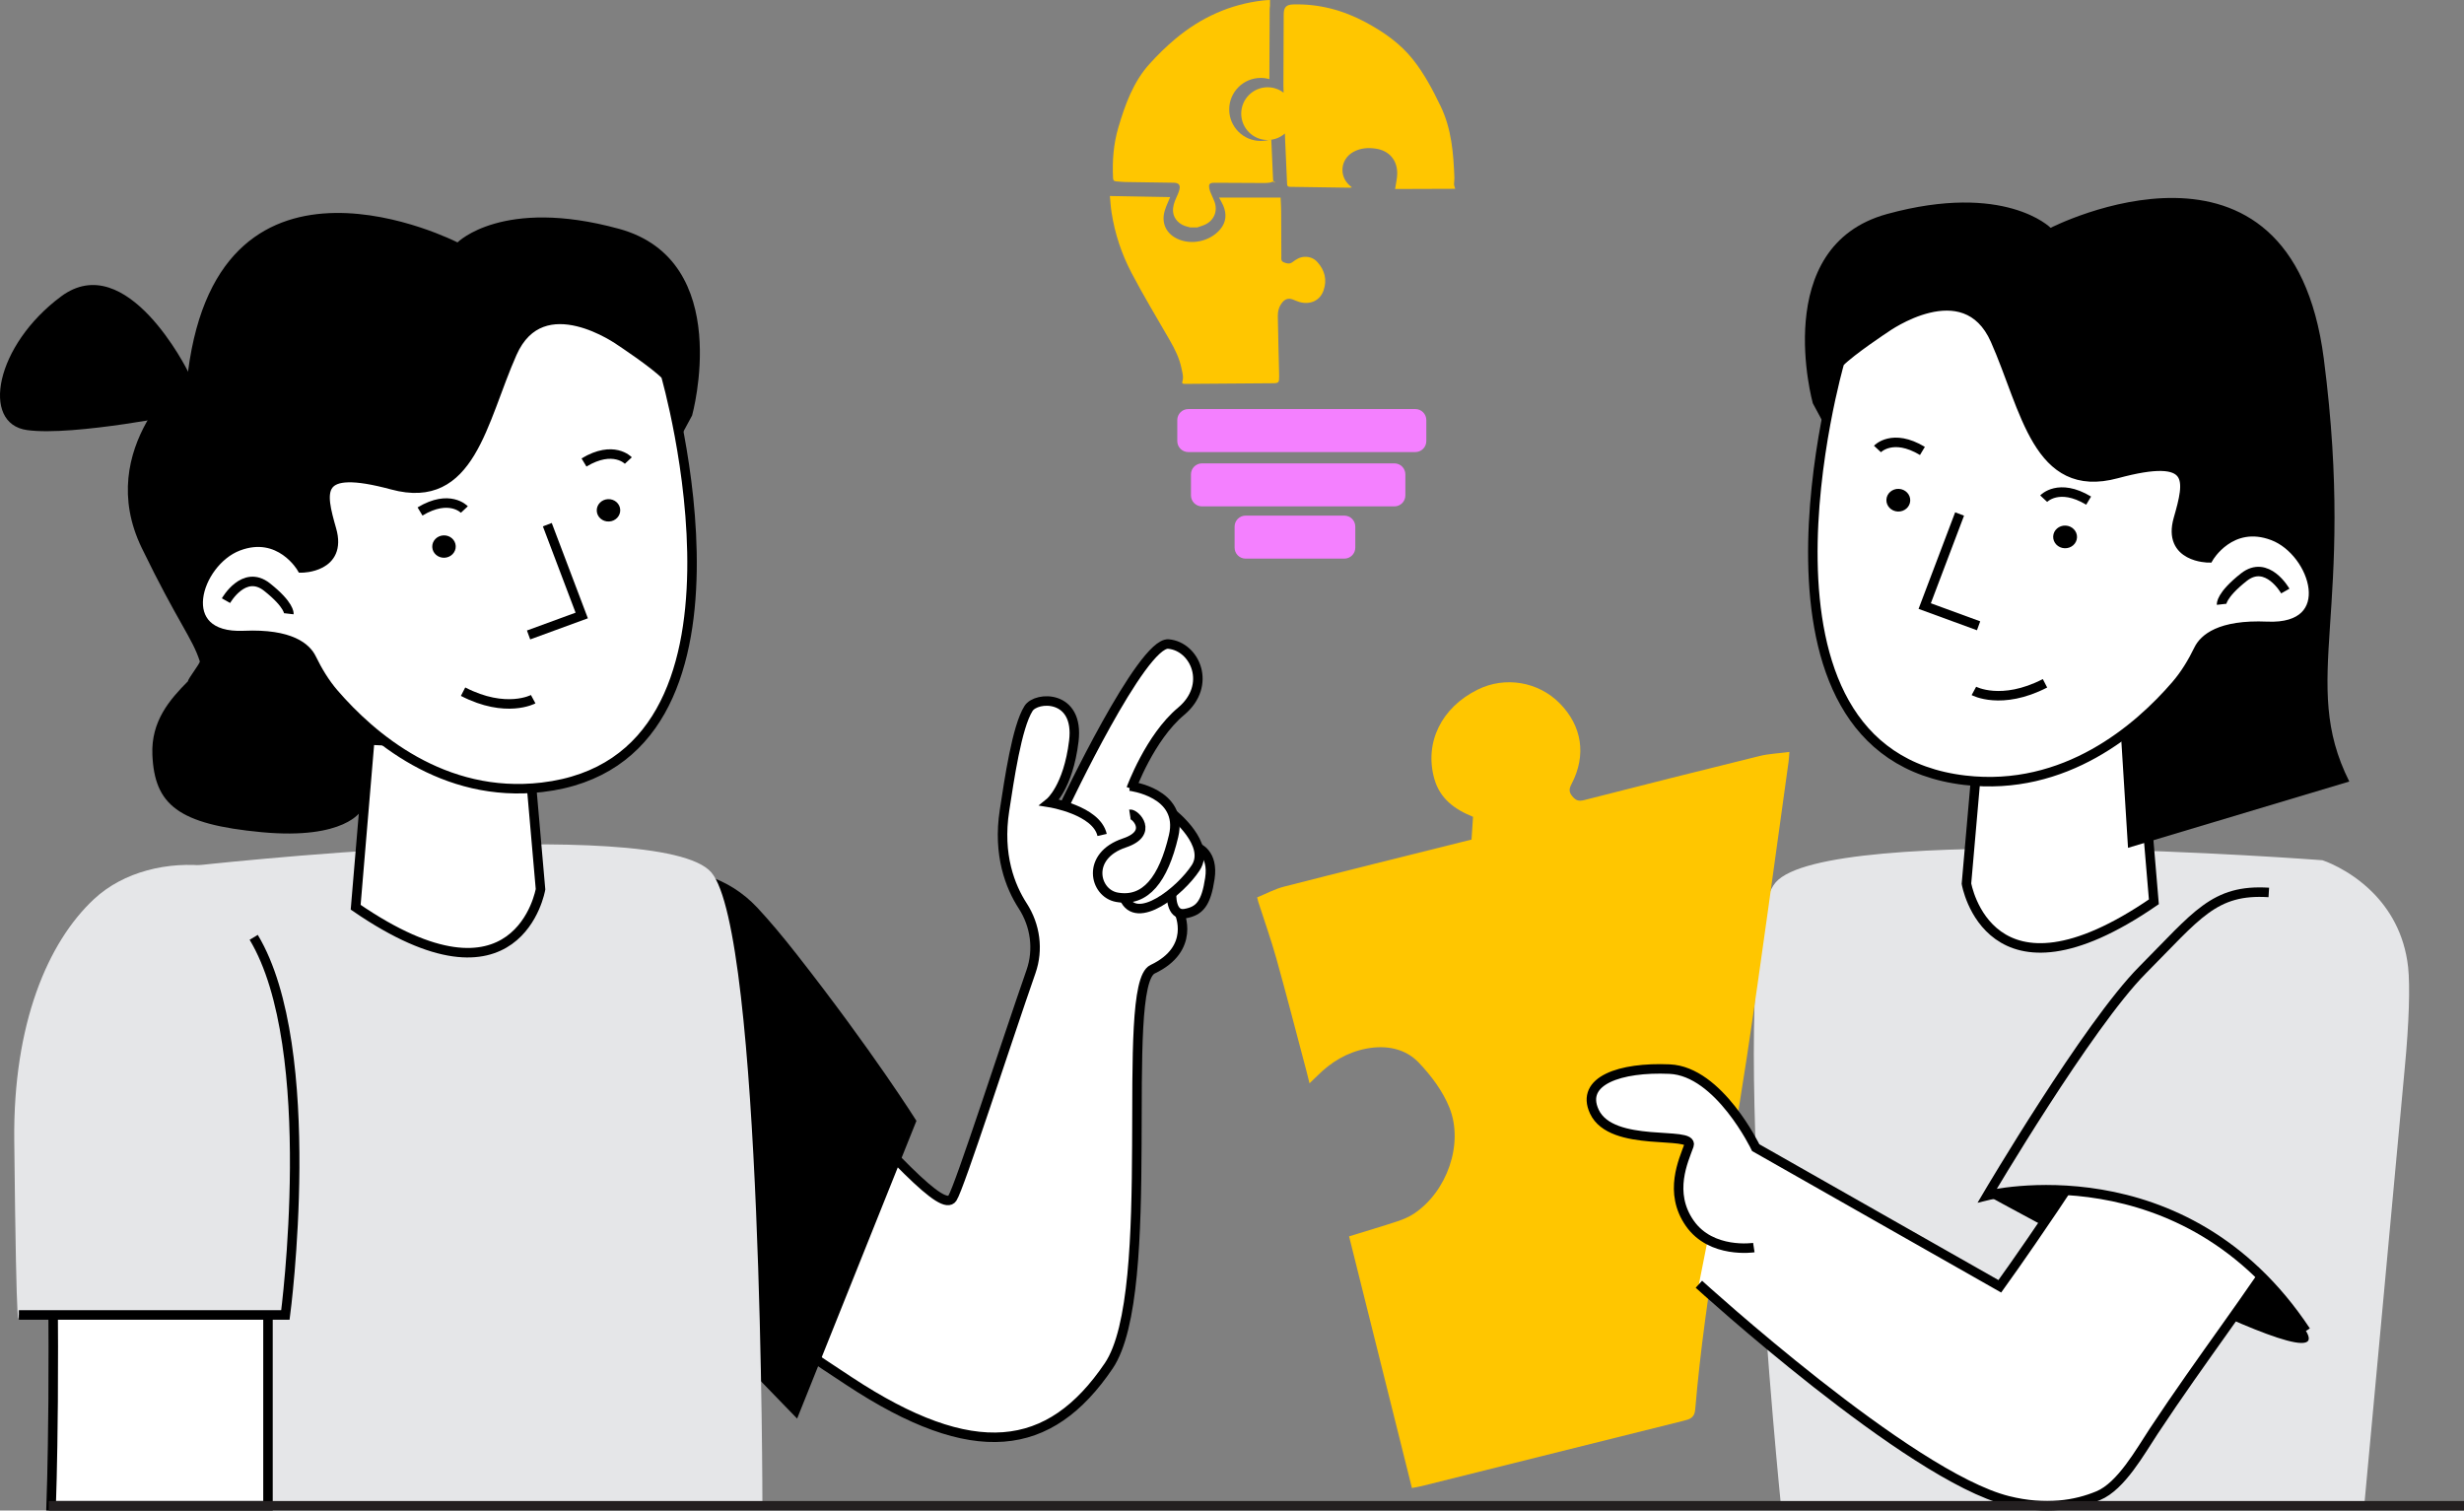 <svg width="259.507" height="159.082" viewBox="0 0 259.507 159.082" fill="none" xmlns="http://www.w3.org/2000/svg" xmlns:xlink="http://www.w3.org/1999/xlink">
	<rect x="0" y="0" width="259.507" height="159.082" fill="#808080" stroke="none"/>
	<desc>
			Created with Pixso.
	</desc>
	<defs/>
	<path id="Vector" d="M253.624 101.867C253.225 98.26 251.61 95.708 249.855 93.955C247.367 91.471 244.597 90.594 244.597 90.594C244.597 90.594 192.497 86.612 187.013 92.927C181.53 99.239 187.572 158.578 187.572 158.578C187.572 158.578 202.954 158.425 223.354 158.578L249 158.578L253.263 112.522C253.732 107.656 253.833 103.785 253.622 101.865L253.624 101.867Z" fill-rule="nonzero" fill="#E5E6E8"/>
	<path id="Vector" d="M242.559 139.729C228.025 120.38 209.305 125.899 209.305 125.899C209.305 125.899 248.439 147.555 242.559 139.729Z" fill-rule="nonzero" fill="#000000"/>
	<path id="Vector" d="M132.514 94.95C132.476 94.802 132.441 94.654 132.404 94.506C133.342 94.124 134.253 93.626 135.227 93.377C141.412 91.791 147.612 90.26 153.806 88.711C154.203 88.612 154.602 88.511 154.98 88.418C155.038 87.549 155.088 86.798 155.139 86.023C153.198 85.237 151.644 84.113 151.057 82.002C150.001 78.204 151.797 74.51 155.642 72.618C158.524 71.198 162.022 71.787 164.27 74.071C166.622 76.458 167.096 79.524 165.524 82.547C165.258 83.056 165.204 83.38 165.589 83.85C165.956 84.296 166.258 84.411 166.836 84.263C172.986 82.69 179.14 81.139 185.304 79.622C186.304 79.376 187.353 79.338 188.459 79.193C188.419 79.66 188.41 79.96 188.367 80.256C186.905 90.671 185.527 101.1 183.952 111.496C182.088 123.807 179.586 136.027 178.537 148.459C178.464 149.327 177.953 149.47 177.295 149.632C168.11 151.916 158.93 154.214 149.745 156.503C149.388 156.592 149.025 156.646 148.703 156.709C146.483 147.82 144.288 139.034 142.084 130.206C143.861 129.657 145.527 129.166 147.175 128.622C147.781 128.422 148.391 128.164 148.919 127.814C152.379 125.509 154.193 120.484 152.651 116.646C151.952 114.904 150.726 113.275 149.419 111.904C147.987 110.405 145.966 110.043 143.91 110.433C141.873 110.82 140.166 111.855 138.713 113.322C138.495 113.543 138.267 113.752 137.917 114.09C137.774 113.517 137.687 113.149 137.591 112.785C136.546 108.855 135.535 104.914 134.441 100.999C133.873 98.962 133.159 96.966 132.512 94.952L132.514 94.95Z" fill-rule="nonzero" fill="#FFC600"/>
	<path id="Vector" d="M208.266 79.805L207.106 93.058C207.106 93.058 209.453 106.926 226.844 94.973L225.257 76.169C225.257 76.169 214.383 69.618 208.266 79.805Z" fill-rule="nonzero" fill="#FFFFFF"/>
	<path id="Vector" d="M207.106 93.058C207.106 93.058 209.453 106.926 226.844 94.973L225.257 76.169C225.257 76.169 214.383 69.618 208.266 79.805L207.106 93.058Z" stroke="#000000"/>
	<path id="Vector" d="M193.738 38.172C193.738 38.172 181.861 79.212 206.934 82.169C217.504 83.415 225.199 76.754 229.163 72.158C230.147 71.019 230.912 69.736 231.565 68.397C232.1 67.301 233.745 65.745 238.778 65.966C246.449 66.299 243.85 58.114 239.39 56.417C234.93 54.72 232.611 58.75 232.611 58.75C232.611 58.75 228.252 58.75 229.417 54.668C230.581 50.589 231.302 47.617 222.924 49.88C214.549 52.143 213.366 43.08 210.136 35.806C206.906 28.531 198.564 34.55 198.564 34.55C198.564 34.55 194.975 36.913 193.738 38.174L193.738 38.172Z" fill-rule="nonzero" fill="#FFFFFF"/>
	<path id="Vector" d="M206.934 82.169C217.504 83.415 225.199 76.754 229.163 72.158C230.147 71.019 230.912 69.736 231.565 68.397C232.1 67.301 233.745 65.745 238.778 65.966C246.449 66.299 243.85 58.114 239.39 56.417C234.93 54.72 232.611 58.75 232.611 58.75C232.611 58.75 228.252 58.75 229.417 54.668C230.581 50.589 231.302 47.617 222.924 49.88C214.549 52.143 213.366 43.08 210.136 35.806C206.906 28.531 198.564 34.55 198.564 34.55C198.564 34.55 194.975 36.913 193.738 38.174L193.738 38.172C193.738 38.172 181.861 79.212 206.934 82.169Z" stroke="#000000"/>
	<path id="Vector" d="M224.122 89.291L223.399 77.721C230.687 72.395 231.565 68.395 231.997 67.745C232.126 67.55 232.518 67.32 233.004 67.097C234.438 66.433 236.015 66.097 237.611 66.036C242.738 65.841 242.646 64.905 243.322 64.041C244.071 63.083 243.625 57.586 239.391 56.415C235.156 55.243 233.14 58.029 232.612 58.748C232.083 59.466 229.694 57.49 229.433 57.041C229.171 56.591 230.062 51.945 229.734 49.877C229.405 47.809 220.866 50.22 220.866 50.22C215.11 51.3 212.772 42.556 210.803 37.39C208.834 32.224 205.569 32.226 205.569 32.226C198.304 32.85 193.738 38.172 193.738 38.172L192.227 44.887L190.926 42.474C190.926 42.474 186.328 25.94 198.743 22.539C211.16 19.137 215.972 23.994 215.972 23.994C215.972 23.994 241.285 11.016 244.742 37.779C248.2 64.543 242.099 71.651 247.425 82.305L224.122 89.288L224.122 89.291Z" fill-rule="nonzero" fill="#000000"/>
	<path id="Vector" d="M199.982 51.485C200.675 51.515 201.213 52.074 201.184 52.733C201.156 53.393 200.571 53.903 199.878 53.872C199.185 53.842 198.646 53.283 198.675 52.624C198.704 51.965 199.289 51.455 199.982 51.485Z" fill-rule="evenodd" fill="#000000"/>
	<path id="Vector" d="M217.546 55.351C218.239 55.381 218.778 55.94 218.749 56.599C218.72 57.258 218.135 57.768 217.442 57.738C216.749 57.708 216.211 57.149 216.24 56.49C216.268 55.831 216.853 55.321 217.546 55.351Z" fill-rule="evenodd" fill="#000000"/>
	<path id="Vector" d="M206.383 54.131L202.709 63.827L208.383 65.905" stroke="#000000"/>
	<path id="Vector" d="M215.239 52.516C215.239 52.516 216.817 50.823 219.974 52.722" stroke="#000000"/>
	<path id="Vector" d="M197.733 47.284C197.733 47.284 199.311 45.591 202.468 47.49" stroke="#000000"/>
	<path id="Vector" d="M207.89 72.763C207.89 72.763 210.784 74.329 215.378 71.961" stroke="#000000"/>
	<path id="Vector" d="M240.688 62.245C240.688 62.245 238.766 58.853 236.318 60.788C233.87 62.722 233.975 63.642 233.975 63.642" stroke="#000000"/>
	<path id="Vector" d="M184.912 120.866C184.912 120.866 182.164 115.169 179.377 113.961C176.591 112.752 170.904 110.933 167.688 115.238C167.688 115.238 166.85 118.869 171.275 119.397C171.275 119.397 178.305 119.737 177.943 120.707C177.582 121.676 176.202 125.155 177.112 127.028C178.023 128.903 178.894 131.004 180.769 130.955L179.861 130.537L178.929 135.25L180.002 136.236C180.002 136.236 198.513 153.153 210.035 157.662C210.035 157.662 218.009 160.383 222.729 156.463L238.24 134.52C238.24 134.52 227.314 123.667 217.357 125.871L210.683 135.551L184.912 120.869L184.912 120.866Z" fill-rule="nonzero" fill="#FFFFFF"/>
	<path id="Vector" d="M178.927 135.248C178.927 135.248 201.059 155.442 211.474 158.047C215.462 159.045 218.64 158.496 220.992 157.514C223.398 156.512 225.405 152.881 226.842 150.707C237.069 135.243 247.23 124.594 250.453 107.738C253.622 91.176 238.44 91.377 229.032 107.205C219.624 123.033 210.62 135.466 210.62 135.466L184.91 120.862C184.91 120.862 181.053 112.817 175.842 112.592C170.632 112.364 166.404 113.813 167.913 117.061C169.725 120.967 178.448 119.04 177.882 120.627C177.317 122.214 175.697 125.57 177.962 128.824C180.227 132.077 184.713 131.389 184.713 131.389" stroke="#000000"/>
	<path id="Vector" d="M209.303 125.901C209.303 125.901 230.278 120.805 242.853 140.175C242.853 140.175 256.906 108.327 252.376 99.832C247.845 91.335 238.775 90.666 234.924 92.483C228.358 95.579 209.303 125.901 209.303 125.901Z" fill-rule="nonzero" fill="#E5E6E8"/>
	<path id="Vector" d="M242.855 140.175C230.027 120.803 209.305 125.901 209.305 125.901C209.305 125.901 219.906 107.928 225.647 102.158C231.386 96.391 233.17 93.624 238.949 93.987" stroke="#000000"/>
	<path id="Vector" d="M73.832 104.057C73.832 104.057 77.031 103.804 80.017 106.754C83.003 109.705 96.469 125.122 99.192 126.242C99.192 126.242 99.915 127.429 100.727 125.239C101.539 123.049 108.875 101.227 108.875 101.227C108.875 101.227 109.553 98.152 107.49 95.051C107.49 95.051 105.013 90.704 105.664 86.378C106.314 82.052 107.849 75.465 108.088 75.036C108.328 74.606 109.015 73.165 111.586 74.144C111.586 74.144 113.799 74.78 113.095 78.04C112.391 81.3 111.546 83.674 110.288 84.573L112.072 84.934C112.072 84.934 118.994 72.048 119.635 71.146C120.278 70.243 122.519 67.283 123.74 67.966C124.958 68.646 127.305 70.562 125.794 73.16C125.794 73.16 123.677 75.55 123.327 75.944C123.327 75.944 120.956 78.956 120.116 80.829L119.475 82.876C119.475 82.876 122.54 83.521 123.116 84.939C123.691 86.357 124.287 86.054 124.545 86.511C124.803 86.972 126.324 88.432 126.315 89.166C126.306 89.901 127.486 89.608 127.369 90.939C127.251 92.269 127.749 96.257 124.216 96.154C124.216 96.154 126.186 99.889 121.095 102.311C121.095 102.311 120.292 103.849 120.127 105.597C119.963 107.346 119.473 131.1 119.473 131.1C119.473 131.1 120.907 143.966 110.288 150.041C110.288 150.041 104.215 153.944 92.944 147.607C92.944 147.607 81.179 139.919 79.644 138.797C78.109 137.675 66.703 128.211 65.797 125.786C65.797 125.786 62.544 120.899 64.175 117.74C65.807 114.578 69.896 105.278 73.834 104.062L73.832 104.057Z" fill-rule="nonzero" fill="#FFFFFF"/>
	<path id="Vector" d="M112.069 84.932C112.069 84.932 120.256 67.583 123.061 67.827C125.866 68.071 127.688 72.16 124.39 74.914C121.092 77.667 119.132 83.061 119.132 83.061" stroke="#000000"/>
	<path id="Vector" d="M124.214 96.149C124.214 96.149 125.97 99.912 121.39 102.076C117.815 103.764 122.083 135.997 116.771 143.844C110.555 153.024 102.535 154.092 89.425 145.449C76.313 136.809 59.23 125.385 64.99 115.949C70.75 106.513 72.186 97.724 83.313 110.041C94.436 122.357 99.312 127.673 100.305 126.183C101.053 125.059 105.997 109.728 108.584 102.325C109.393 100.008 109.044 97.464 107.713 95.405C106.41 93.394 105.063 90.049 105.795 85.34C106.288 82.169 107.088 76.547 108.328 74.606C109.152 73.315 113.691 73.123 113.095 78.04C112.499 82.958 110.562 84.521 110.562 84.521C110.562 84.521 115.48 85.31 116.074 87.932" stroke="#000000"/>
	<path id="Vector" d="M126.136 89.274C126.136 89.274 127.822 89.859 127.425 92.506C127.028 95.152 126.341 95.957 124.791 96.217C123.245 96.478 123.392 94.105 123.392 94.105" stroke="#000000"/>
	<path id="Vector" d="M123.601 85.793C123.601 85.793 127.524 88.936 125.935 91.382C124.345 93.83 119.672 97.579 118.402 94.565" stroke="#000000"/>
	<path id="Vector" d="M119.001 82.786C119.001 82.786 124.683 83.455 123.601 88.044C122.531 92.588 120.655 95.039 117.627 94.492C115.254 94.065 114.341 90.138 118.425 88.772C121.559 87.725 119.543 85.666 119.001 85.751" stroke="#000000"/>
	<path id="Vector" d="M59.234 99.386C62.64 90.997 73.595 88.981 79.773 95.603C81.026 96.948 82.381 98.555 83.899 100.492C91.927 110.724 96.518 118.04 96.518 118.04L83.953 149.398L61.335 126.066C55.795 120.352 54.152 111.907 57.145 104.532L59.234 99.384L59.234 99.386Z" fill-rule="nonzero" fill="#000000"/>
	<path id="Vector" d="M19.948 91.222C19.948 91.222 69.496 85.638 74.905 91.866C80.313 98.093 80.296 158.603 80.296 158.603C80.296 158.603 50.251 158.352 26.198 158.355C9.122 158.355 10.094 110.94 11.044 102.344C11.993 93.748 19.948 91.222 19.948 91.222Z" fill-rule="nonzero" fill="#E5E6E8"/>
	<path id="Vector" d="M55.784 80.58L56.927 93.654C56.927 93.654 54.61 107.332 37.459 95.544L39.022 76.996C39.022 76.996 49.749 70.534 55.784 80.58Z" fill-rule="nonzero" fill="#FFFFFF"/>
	<path id="Vector" d="M56.927 93.654C56.927 93.654 54.61 107.332 37.459 95.544L39.022 76.996C39.022 76.996 49.749 70.534 55.784 80.58L56.927 93.654Z" stroke="#000000"/>
	<path id="Vector" d="M70.114 39.514C70.114 39.514 81.829 79.995 57.098 82.913C46.674 84.143 39.083 77.571 35.172 73.038C34.203 71.914 33.447 70.648 32.804 69.329C32.276 68.247 30.654 66.712 25.689 66.93C18.122 67.261 20.687 59.187 25.084 57.513C29.483 55.84 31.771 59.813 31.771 59.813C31.771 59.813 36.071 59.813 34.923 55.788C33.776 51.765 33.065 48.833 41.327 51.065C49.589 53.297 50.754 44.359 53.941 37.181C57.126 30.005 65.356 35.942 65.356 35.942C65.356 35.942 68.896 38.272 70.116 39.517L70.114 39.514Z" fill-rule="nonzero" fill="#FFFFFF"/>
	<path id="Vector" d="M57.098 82.913C46.674 84.143 39.083 77.571 35.172 73.038C34.203 71.914 33.447 70.648 32.804 69.329C32.276 68.247 30.654 66.712 25.689 66.93C18.122 67.261 20.687 59.187 25.084 57.513C29.483 55.84 31.771 59.813 31.771 59.813C31.771 59.813 36.071 59.813 34.923 55.788C33.776 51.765 33.065 48.833 41.327 51.065C49.589 53.297 50.754 44.359 53.941 37.181C57.126 30.005 65.356 35.942 65.356 35.942C65.356 35.942 68.896 38.272 70.116 39.517L70.114 39.514C70.114 39.514 81.829 79.995 57.098 82.913Z" stroke="#000000"/>
	<path id="Vector" d="M65.322 53.691C65.35 54.341 64.82 54.893 64.138 54.922C63.455 54.952 62.879 54.449 62.85 53.799C62.822 53.149 63.352 52.598 64.035 52.568C64.718 52.538 65.294 53.041 65.322 53.691Z" fill-rule="evenodd" fill="#000000"/>
	<path id="Vector" d="M47.997 57.507C48.025 58.157 47.495 58.708 46.812 58.738C46.13 58.767 45.553 58.265 45.525 57.614C45.497 56.964 46.027 56.413 46.709 56.383C47.392 56.353 47.968 56.856 47.997 57.507Z" fill-rule="evenodd" fill="#000000"/>
	<path id="Vector" d="M57.643 55.255L61.267 64.82L55.669 66.869" stroke="#000000"/>
	<path id="Vector" d="M48.906 53.661C48.906 53.661 47.35 51.992 44.237 53.865" stroke="#000000"/>
	<path id="Vector" d="M66.175 48.502C66.175 48.502 64.619 46.833 61.506 48.706" stroke="#000000"/>
	<path id="Vector" d="M56.155 73.634C56.155 73.634 53.3 75.179 48.77 72.843" stroke="#000000"/>
	<path id="Vector" d="M23.802 63.259C23.802 63.259 25.696 59.912 28.114 61.821C30.529 63.729 30.424 64.637 30.424 64.637" stroke="#000000"/>
	<path id="Vector" d="M19.802 39.127C19.802 39.127 13.364 26.076 6.437 31.216C-0.49 36.357 -2.056 44.627 2.862 45.295C7.779 45.967 19.805 43.507 19.805 43.507L19.805 39.124L19.802 39.127Z" fill-rule="nonzero" fill="#000000"/>
	<path id="Vector" d="M13.46 95.269C13.46 95.269 4.376 95.952 5.193 119.179C6.009 142.405 5.387 158.58 5.387 158.58L28.224 158.58L28.224 102.299C28.224 102.299 26.046 92.415 13.46 95.269Z" fill-rule="nonzero" fill="#FFFFFF"/>
	<path id="Vector" d="M5.193 119.179C6.009 142.405 5.387 158.58 5.387 158.58L28.224 158.58L28.224 102.299C28.224 102.299 26.046 92.415 13.46 95.269C13.46 95.269 4.376 95.952 5.193 119.179Z" stroke="#000000"/>
	<path id="Vector" d="M32.393 97.804C28.633 90.194 16.11 88.896 9.901 94.687C5.017 99.241 1.374 107.848 1.501 120.082C1.738 143.135 1.989 138.483 1.989 138.483L36.16 138.49C36.16 138.49 40.294 113.794 32.393 97.807L32.393 97.804Z" fill-rule="nonzero" fill="#E5E6E8"/>
	<path id="Vector" d="M65.177 24.095C52.929 20.741 48.183 25.529 48.183 25.529C48.183 25.529 23.215 12.729 19.805 39.127C19.805 39.127 9.791 47.11 14.932 57.713C18.744 65.576 20.258 67.182 21.044 69.649C21.105 69.839 19.753 71.534 19.805 71.735C17.863 73.688 15.899 75.949 16.049 79.488C16.272 84.739 18.734 86.814 27.558 87.641C36.381 88.467 38.048 85.366 38.048 85.366C38.048 85.366 38.681 80.974 38.928 78.442C40.118 78.507 40.857 78.524 40.857 78.524C40.193 78.038 39.583 77.564 39.022 77.104C39.022 77.066 39.022 77.028 39.022 76.996C39.019 76.674 38.292 76.12 37.153 75.449C33.33 71.78 32.712 69.196 32.374 68.686C32.245 68.494 31.86 68.268 31.381 68.048C29.966 67.393 28.412 67.062 26.837 67.001C21.781 66.808 21.87 65.886 21.204 65.031C20.464 64.086 20.903 58.663 25.081 57.508C29.259 56.354 31.248 59.102 31.769 59.809C32.29 60.518 34.646 58.569 34.905 58.126C35.163 57.682 34.285 53.1 34.606 51.058C34.928 49.016 43.355 51.396 43.355 51.396C49.033 52.462 51.338 43.836 53.282 38.74C55.223 33.644 58.446 33.646 58.446 33.646C65.612 34.261 70.116 39.512 70.116 39.512L71.607 46.136L72.891 43.756C72.891 43.756 77.426 27.447 65.18 24.093L65.177 24.095Z" fill-rule="nonzero" fill="#000000"/>
	<path id="Vector" d="M1.989 138.483L30.058 138.483C30.058 138.483 33.776 110.451 26.72 98.713" stroke="#000000"/>
	<path id="Vector" d="M116.888 20.642C119.052 20.682 121.153 20.719 123.242 20.757C123.057 21.212 122.834 21.665 122.684 22.144C122.282 23.421 122.773 24.546 123.946 25.125C125.439 25.862 127.444 25.435 128.524 24.137C129.153 23.379 129.204 22.532 128.829 21.642C128.711 21.363 128.547 21.104 128.385 20.806L134.873 20.806C134.894 21.288 134.927 21.766 134.932 22.245C134.944 23.823 134.943 25.402 134.951 26.98C134.951 27.221 134.887 27.491 135.19 27.618C135.509 27.752 135.821 27.839 136.136 27.597C136.509 27.311 136.896 27.069 137.385 27.048C137.925 27.024 138.389 27.203 138.751 27.606C139.525 28.47 139.786 29.475 139.392 30.597C139.018 31.66 137.99 32.132 136.842 31.801C136.61 31.735 136.392 31.627 136.164 31.543C135.742 31.386 135.382 31.461 135.075 31.822C134.713 32.249 134.57 32.756 134.58 33.298C134.615 35.373 134.671 37.449 134.72 39.523C134.72 39.547 134.72 39.57 134.72 39.594C134.725 40.315 134.683 40.357 134.002 40.361C130.93 40.383 127.859 40.404 124.787 40.43C124.608 40.43 124.453 40.399 124.524 40.188C124.679 39.716 124.531 39.275 124.442 38.829C124.226 37.744 123.742 36.777 123.2 35.834C121.846 33.477 120.435 31.153 119.174 28.745C118.128 26.747 117.407 24.599 117.064 22.339C116.977 21.771 116.945 21.191 116.891 20.642L116.888 20.642Z" fill-rule="nonzero" fill="#FFC600"/>
	<path id="Vector" d="M134.289 19.187L134.289 19.238L134.033 19.121C133.953 19.18 133.847 19.22 133.713 19.238C133.507 19.269 133.293 19.276 133.084 19.274C131.369 19.267 129.65 19.257 127.932 19.248C127.371 19.245 127.258 19.384 127.383 19.94C127.418 20.1 127.488 20.255 127.552 20.407C127.667 20.682 127.801 20.952 127.906 21.231C128.263 22.191 127.897 23.161 126.984 23.623C126.702 23.766 126.388 23.844 126.09 23.952L125.36 23.952C125.275 23.928 125.193 23.902 125.106 23.884C124.235 23.705 123.608 23.06 123.547 22.297C123.505 21.78 123.665 21.316 123.869 20.858C123.996 20.576 124.13 20.292 124.207 19.994C124.341 19.48 124.141 19.252 123.613 19.245C121.897 19.222 120.179 19.198 118.463 19.168C118.153 19.163 117.846 19.119 117.536 19.098C117.32 19.083 117.238 18.983 117.226 18.759C117.135 16.943 117.271 15.149 117.79 13.403C118.505 10.995 119.35 8.631 121.071 6.727C121.921 5.786 122.836 4.887 123.81 4.075C126.482 1.847 129.538 0.451 133.019 0.049C133.263 0.021 133.509 0.009 133.756 0L133.756 0.636C133.732 0.751 133.721 0.883 133.721 1.033C133.704 3.467 133.697 5.899 133.69 8.333C133.401 8.251 133.096 8.206 132.779 8.206C130.946 8.206 129.46 9.692 129.46 11.525C129.46 13.358 130.946 14.844 132.779 14.844C133.169 14.844 133.542 14.778 133.89 14.654C133.951 16.058 134.016 17.464 134.077 18.867C134.084 19.046 134.124 19.151 134.289 19.182L134.289 19.187Z" fill-rule="nonzero" fill="#FFC600"/>
	<path id="Vector" d="M153.266 19.884C153.205 19.675 153.142 19.548 153.137 19.417C153.132 19.189 153.184 18.961 153.177 18.736C153.079 16.147 152.881 13.584 151.729 11.19C150.9 9.467 150.015 7.786 148.821 6.279C147.471 4.577 145.736 3.371 143.851 2.357C141.476 1.077 138.939 0.397 136.225 0.465C135.467 0.484 135.204 0.751 135.199 1.516C135.183 3.995 135.176 6.474 135.169 8.952C135.169 8.978 135.169 9.007 135.169 9.035C135.169 9.279 135.18 9.521 135.188 9.762C134.72 9.403 134.136 9.19 133.502 9.19C131.969 9.19 130.725 10.434 130.725 11.966C130.725 13.499 131.969 14.743 133.502 14.743C134.202 14.743 134.838 14.483 135.326 14.058C135.331 14.232 135.333 14.396 135.342 14.56C135.347 14.652 135.352 14.746 135.354 14.837C135.42 16.342 135.49 17.846 135.554 19.353C135.563 19.565 135.615 19.675 135.871 19.677C137.971 19.698 140.072 19.736 142.173 19.769C142.229 19.769 142.286 19.75 142.384 19.734C142.276 19.647 142.206 19.59 142.14 19.532C140.978 18.497 141.19 16.729 142.553 15.99C143.293 15.588 144.081 15.534 144.887 15.652C146.3 15.856 147.173 16.863 147.154 18.292C147.147 18.809 147.015 19.325 146.931 19.905C149.027 19.898 151.14 19.891 153.266 19.884Z" fill-rule="nonzero" fill="#FFC600"/>
	<path id="Vector" d="M125.148 43.08L149.062 43.08C149.701 43.08 150.219 43.598 150.219 44.237L150.219 46.453C150.219 47.092 149.701 47.61 149.062 47.61L125.148 47.61C124.509 47.61 123.991 47.092 123.991 46.453L123.991 44.237C123.991 43.598 124.509 43.08 125.148 43.08Z" fill-rule="evenodd" fill="#F480FF"/>
	<path id="Vector" d="M126.59 48.8L146.856 48.8C147.495 48.8 148.013 49.318 148.013 49.957L148.013 52.173C148.013 52.812 147.495 53.33 146.856 53.33L126.59 53.33C125.951 53.33 125.432 52.812 125.432 52.173L125.432 49.957C125.432 49.318 125.951 48.8 126.59 48.8Z" fill-rule="evenodd" fill="#F480FF"/>
	<path id="Vector" d="M131.186 54.302L141.582 54.302C142.221 54.302 142.739 54.82 142.739 55.459L142.739 57.675C142.739 58.314 142.221 58.832 141.582 58.832L131.186 58.832C130.546 58.832 130.028 58.314 130.028 57.675L130.028 55.459C130.028 54.82 130.546 54.302 131.186 54.302Z" fill-rule="evenodd" fill="#F480FF"/>
	<path id="Vector" d="M5.141 158.58L259.507 158.58" stroke="#231F20"/>
</svg>
